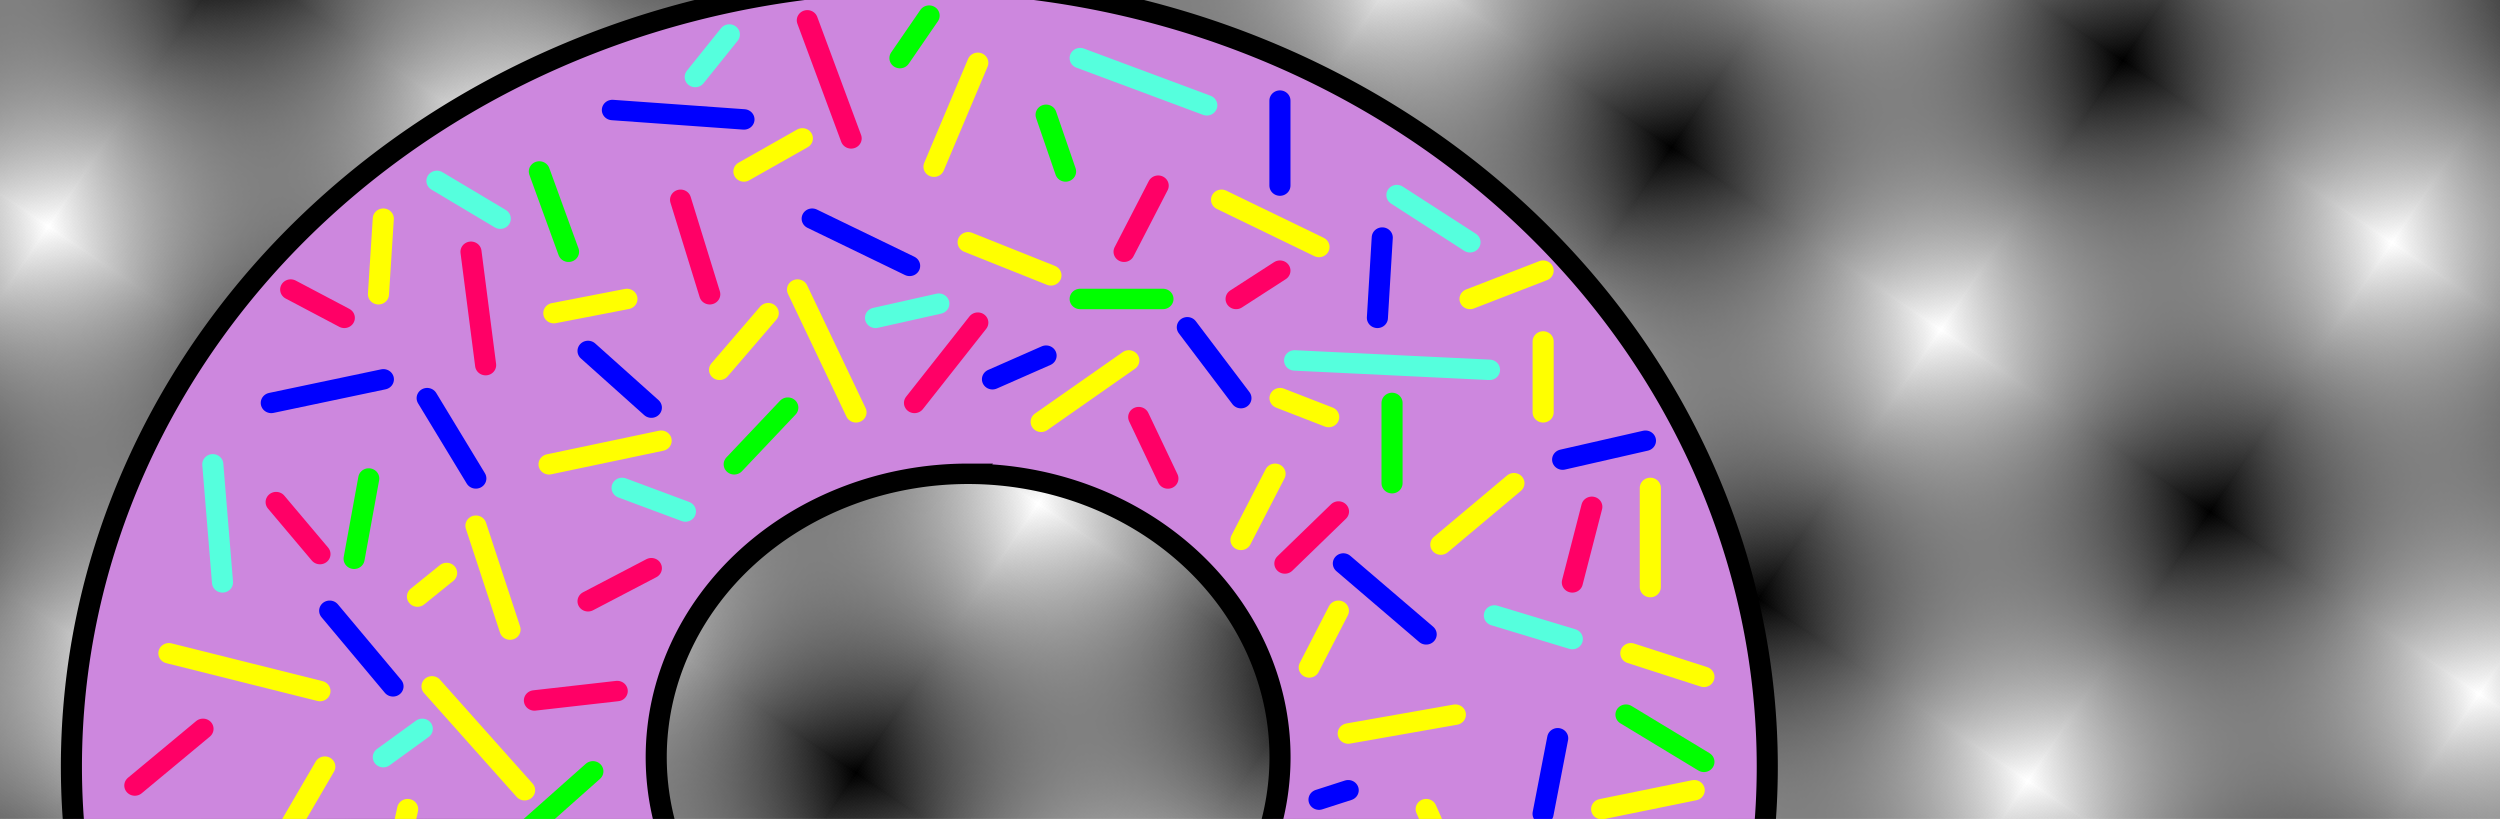 <?xml version="1.0" encoding="UTF-8" standalone="no"?>
<svg
   xmlns:dc="http://purl.org/dc/elements/1.1/"
   xmlns:cc="http://creativecommons.org/ns#"
   xmlns:rdf="http://www.w3.org/1999/02/22-rdf-syntax-ns#"
   xmlns:svg="http://www.w3.org/2000/svg"
   xmlns="http://www.w3.org/2000/svg"
   xmlns:xlink="http://www.w3.org/1999/xlink"
   xmlns:sodipodi="http://sodipodi.sourceforge.net/DTD/sodipodi-0.dtd"
   xmlns:inkscape="http://www.inkscape.org/namespaces/inkscape"
   width="290"
   height="95"
   viewBox="0 0 76.729 25.135"
   version="1.1"
   id="svg8"
   inkscape:version="1.0.1 (3bc2e813f5, 2020-09-07)"
   sodipodi:docname="Food_290x95_1.svg">
  <defs
     id="defs2">
    <pattern
       inkscape:collect="always"
       xlink:href="#Checkerboard"
       id="pattern3351"
       patternTransform="matrix(5.605,-8.282,8.282,5.605,0,0)" />
    <pattern
       inkscape:collect="always"
       patternUnits="userSpaceOnUse"
       width="2"
       height="2"
       patternTransform="translate(0,0) scale(10,10)"
       id="Checkerboard"
       inkscape:stockid="Checkerboard"
       inkscape:isstock="true">
      <rect
         style="fill:black;stroke:none"
         x="0"
         y="0"
         width="1"
         height="1"
         id="rect2447" />
      <rect
         style="fill:black;stroke:none"
         x="1"
         y="1"
         width="1"
         height="1"
         id="rect2449" />
    </pattern>
  </defs>
  <sodipodi:namedview
     id="base"
     pagecolor="#ffffff"
     bordercolor="#666666"
     borderopacity="1.0"
     inkscape:pageopacity="0.0"
     inkscape:pageshadow="2"
     inkscape:zoom="0.76367532"
     inkscape:cx="555.71741"
     inkscape:cy="43.647481"
     inkscape:document-units="px"
     inkscape:current-layer="layer1"
     inkscape:document-rotation="0"
     showgrid="false"
     units="px"
     borderlayer="true"
     inkscape:window-width="1920"
     inkscape:window-height="1017"
     inkscape:window-x="-8"
     inkscape:window-y="-8"
     inkscape:window-maximized="1"
     inkscape:snap-nodes="false" />
  <g
     inkscape:label="Background"
     inkscape:groupmode="layer"
     id="layer1"
     style="mix-blend-mode:exclusion">
    <path
       style="fill:url(#pattern3351);fill-opacity:1;fill-rule:nonzero;stroke:#000000;stroke-width:0.265px;stroke-linecap:butt;stroke-linejoin:miter;stroke-opacity:1"
       d="m -2.205,-3.43 0.98,31.848 334.404,-0.49 V -3.92 Z"
       id="path209"
       sodipodi:nodetypes="ccccc" />
  </g>
  <g
     inkscape:groupmode="layer"
     id="layer3"
     inkscape:label="Beer"
     style="opacity:1;mix-blend-mode:normal">
    <g
       id="g164"
       transform="translate(6.339,-5.03)">
      <path
         style="fill:#ffeeaa;stroke:#000000;stroke-width:0.265px;stroke-linecap:butt;stroke-linejoin:miter;stroke-opacity:1"
         d="m 18.374,-72.025 1.96,21.069 8.574,-0.245 1.96,-21.314 z"
         id="path43" />
      <path
         style="opacity:1;mix-blend-mode:normal;fill:#d4aa00;stroke:none;stroke-width:0.261px;stroke-linecap:butt;stroke-linejoin:miter;stroke-opacity:1"
         d="m 20.468,-51.043 8.388,-0.244 1.546,-18.351 -11.693,0.259 z"
         id="path51" />
      <circle
         style="fill:#ffeeaa;stroke:#000000;stroke-width:0.265"
         id="path45"
         cx="26.165"
         cy="-54.2"
         r="0.612" />
      <ellipse
         style="fill:#ffeeaa;stroke:#000000;stroke-width:0.178"
         id="path47"
         cx="25.896"
         cy="-61.291"
         rx="0.554"
         ry="0.598" />
      <circle
         style="opacity:1;mix-blend-mode:normal;fill:#ffeeaa;stroke:#000000;stroke-width:0.172"
         id="path45-5"
         cx="27.284"
         cy="-56.733"
         r="0.399" />
      <circle
         style="opacity:1;mix-blend-mode:normal;fill:#ffeeaa;stroke:#000000;stroke-width:0.172"
         id="path45-5-4"
         cx="25.378"
         cy="-57.686"
         r="0.399" />
      <circle
         style="opacity:1;mix-blend-mode:normal;fill:#ffeeaa;stroke:#000000;stroke-width:0.172"
         id="path45-5-4-0"
         cx="27.457"
         cy="-59.331"
         r="0.399" />
      <circle
         style="opacity:1;mix-blend-mode:normal;fill:#ffeeaa;stroke:#000000;stroke-width:0.265"
         id="path47-4"
         cx="27.457"
         cy="-63.922"
         r="0.857" />
      <circle
         style="opacity:1;mix-blend-mode:normal;fill:#ffeeaa;stroke:#000000;stroke-width:0.172"
         id="path45-5-4-0-7"
         cx="25.725"
         cy="-66.347"
         r="0.399" />
      <circle
         style="opacity:1;mix-blend-mode:normal;fill:#ffeeaa;stroke:#000000;stroke-width:0.172"
         id="path45-5-4-0-7-8"
         cx="27.717"
         cy="-67.82"
         r="0.399" />
    </g>
  </g>
  <g
     inkscape:groupmode="layer"
     id="layer2"
     inkscape:label="Donut">
    <g
       id="g1410"
       transform="matrix(2.442,0,0,2.367,-107.437,105.581)">
      <path
         id="path170"
         style="fill:#cd87de;stroke:#000000;stroke-width:0.265;stroke-linecap:round"
         d="M 55.522,-44.832 A 10.657,10.167 0 0 0 44.893,-34.665 10.657,10.167 0 0 0 55.55,-24.498 10.657,10.167 0 0 0 66.207,-34.665 10.657,10.167 0 0 0 55.55,-44.832 a 10.657,10.167 0 0 0 -0.028,0 z m 0.641,6.37 a 3.92,3.675 0 0 1 3.92,3.675 3.92,3.675 0 0 1 -3.92,3.675 3.92,3.675 0 0 1 -3.92,-3.675 3.92,3.675 0 0 1 3.92,-3.675 z" />
      <path
         style="fill:#00d400;stroke:#55ffdd;stroke-width:0.265px;stroke-linecap:round;stroke-linejoin:miter;stroke-opacity:1"
         d="M 46.792,-37.054 46.67,-38.585"
         id="path1011" />
      <path
         style="fill:none;stroke:#0000ff;stroke-width:0.265px;stroke-linecap:round;stroke-linejoin:miter;stroke-opacity:1"
         d="m 47.405,-39.381 1.409,-0.306"
         id="path1013" />
      <path
         style="fill:none;stroke:#00ff00;stroke-width:0.265px;stroke-linecap:round;stroke-linejoin:miter;stroke-opacity:1"
         d="m 48.446,-37.36 0.184,-1.041"
         id="path1015" />
      <path
         style="fill:none;stroke:#ffff00;stroke-width:0.265px;stroke-linecap:round;stroke-linejoin:miter;stroke-opacity:1"
         d="m 50.896,-38.585 1.409,-0.306"
         id="path1017" />
      <path
         style="fill:none;stroke:#ff0066;stroke-width:0.265px;stroke-linecap:round;stroke-linejoin:miter;stroke-opacity:1"
         d="m 50.099,-39.871 -0.184,-1.47"
         id="path1019" />
      <path
         style="fill:none;stroke:#00ff00;stroke-width:0.265px;stroke-linecap:round;stroke-linejoin:miter;stroke-opacity:1"
         d="m 51.141,-41.341 -0.367,-1.041"
         id="path1021" />
      <path
         style="fill:none;stroke:#0000ff;stroke-width:0.265px;stroke-linecap:round;stroke-linejoin:miter;stroke-opacity:1"
         d="m 51.692,-43.179 1.654,0.122"
         id="path1023" />
      <path
         style="fill:none;stroke:#ff0066;stroke-width:0.265px;stroke-linecap:round;stroke-linejoin:miter;stroke-opacity:1"
         d="m 52.549,-42.015 0.367,1.225"
         id="path1025" />
      <path
         style="fill:none;stroke:#ffff00;stroke-width:0.265px;stroke-linecap:round;stroke-linejoin:miter;stroke-opacity:1"
         d="m 51.875,-40.729 -0.919,0.184"
         id="path1027" />
      <path
         style="fill:none;stroke:#ffff00;stroke-width:0.265px;stroke-linecap:round;stroke-linejoin:miter;stroke-opacity:1"
         d="m 49.977,-37.789 0.429,1.347"
         id="path1029" />
      <path
         style="fill:none;stroke:#0000ff;stroke-width:0.265px;stroke-linecap:round;stroke-linejoin:miter;stroke-opacity:1"
         d="m 49.364,-39.443 0.612,1.041"
         id="path1031" />
      <path
         style="fill:none;stroke:#ffff00;stroke-width:0.265px;stroke-linecap:round;stroke-linejoin:miter;stroke-opacity:1"
         d="m 48.752,-40.79 0.061,-0.98"
         id="path1033" />
      <path
         style="fill:none;stroke:#ff0066;stroke-width:0.265px;stroke-linecap:round;stroke-linejoin:miter;stroke-opacity:1"
         d="m 45.69,-34.42 0.857,-0.735"
         id="path1035" />
      <path
         style="fill:none;stroke:#ffff00;stroke-width:0.265px;stroke-linecap:round;stroke-linejoin:miter;stroke-opacity:1"
         d="m 46.118,-36.135 1.899,0.49"
         id="path1037" />
      <path
         style="fill:none;stroke:#ff0066;stroke-width:0.265px;stroke-linecap:round;stroke-linejoin:miter;stroke-opacity:1"
         d="m 47.466,-38.095 0.551,0.674"
         id="path1039" />
      <path
         style="fill:none;stroke:#ff0066;stroke-width:0.265px;stroke-linecap:round;stroke-linejoin:miter;stroke-opacity:1"
         d="m 51.386,-36.809 0.796,-0.429"
         id="path1041" />
      <path
         style="fill:none;stroke:#ffff00;stroke-width:0.265px;stroke-linecap:round;stroke-linejoin:miter;stroke-opacity:1"
         d="m 50.589,-34.359 -1.164,-1.347"
         id="path1043" />
      <path
         style="fill:none;stroke:#ffff00;stroke-width:0.265px;stroke-linecap:round;stroke-linejoin:miter;stroke-opacity:1"
         d="m 48.078,-34.665 -0.796,1.409"
         id="path1045" />
      <path
         style="fill:#00d400;stroke:#55ffdd;stroke-width:0.265px;stroke-linecap:round;stroke-linejoin:miter;stroke-opacity:1"
         d="m 47.405,-31.174 0.857,-0.367"
         id="path1047" />
      <path
         style="fill:none;stroke:#ff0066;stroke-width:0.265px;stroke-linecap:round;stroke-linejoin:miter;stroke-opacity:1"
         d="m 48.446,-29.214 0.367,-1.409"
         id="path1049" />
      <path
         style="fill:none;stroke:#ff0066;stroke-width:0.265px;stroke-linecap:round;stroke-linejoin:miter;stroke-opacity:1"
         d="m 50.896,-29.888 0.857,0.122"
         id="path1051" />
      <path
         style="fill:none;stroke:#0000ff;stroke-width:0.265px;stroke-linecap:round;stroke-linejoin:miter;stroke-opacity:1"
         d="m 51.569,-28.296 -0.184,1.225"
         id="path1053" />
      <path
         style="fill:none;stroke:#00ff00;stroke-width:0.265px;stroke-linecap:round;stroke-linejoin:miter;stroke-opacity:1"
         d="m 50.467,-28.602 -1.47,0.184"
         id="path1055" />
      <path
         style="fill:none;stroke:#ffff00;stroke-width:0.265px;stroke-linecap:round;stroke-linejoin:miter;stroke-opacity:1"
         d="m 49.732,-29.582 -0.49,0.061"
         id="path1057" />
      <path
         style="fill:none;stroke:#ffff00;stroke-width:0.265px;stroke-linecap:round;stroke-linejoin:miter;stroke-opacity:1"
         d="m 47.711,-29.827 -0.796,-0.857"
         id="path1059" />
      <path
         style="fill:none;stroke:#ff0066;stroke-width:0.265px;stroke-linecap:round;stroke-linejoin:miter;stroke-opacity:1"
         d="m 46.425,-31.97 -0.061,-0.857"
         id="path1061" />
      <path
         style="fill:none;stroke:#00ff00;stroke-width:0.265px;stroke-linecap:round;stroke-linejoin:miter;stroke-opacity:1"
         d="m 46.057,-33.624 0.98,0.49"
         id="path1063" />
      <path
         style="fill:none;stroke:#ffff00;stroke-width:0.265px;stroke-linecap:round;stroke-linejoin:miter;stroke-opacity:1"
         d="m 47.588,-32.154 0.674,-0.612"
         id="path1065" />
      <path
         style="fill:none;stroke:#ffff00;stroke-width:0.265px;stroke-linecap:round;stroke-linejoin:miter;stroke-opacity:1"
         d="m 49.732,-32.46 0.429,0.919"
         id="path1067" />
      <path
         style="fill:none;stroke:#0000ff;stroke-width:0.265px;stroke-linecap:round;stroke-linejoin:miter;stroke-opacity:1"
         d="M 49.793,-30.623 48.874,-31.542"
         id="path1069" />
      <path
         style="fill:none;stroke:#ffff00;stroke-width:0.265px;stroke-linecap:round;stroke-linejoin:miter;stroke-opacity:1"
         d="m 48.874,-32.95 0.245,-1.164"
         id="path1071" />
      <path
         style="fill:none;stroke:#0000ff;stroke-width:0.265px;stroke-linecap:round;stroke-linejoin:miter;stroke-opacity:1"
         d="m 48.568,-33.747 -0.612,0.122"
         id="path1073" />
      <path
         style="fill:none;stroke:#0000ff;stroke-width:0.265px;stroke-linecap:round;stroke-linejoin:miter;stroke-opacity:1"
         d="m 48.139,-36.686 0.796,0.98"
         id="path1075" />
      <path
         style="fill:none;stroke:#ffff00;stroke-width:0.265px;stroke-linecap:round;stroke-linejoin:miter;stroke-opacity:1"
         d="m 49.242,-36.87 0.367,-0.306"
         id="path1077" />
      <path
         style="fill:none;stroke:#ff0066;stroke-width:0.265px;stroke-linecap:round;stroke-linejoin:miter;stroke-opacity:1"
         d="m 50.712,-35.523 1.041,-0.122"
         id="path1079" />
      <path
         style="fill:#00d400;stroke:#55ffdd;stroke-width:0.265px;stroke-linecap:round;stroke-linejoin:miter;stroke-opacity:1"
         d="m 49.303,-35.155 -0.49,0.367"
         id="path1081" />
      <path
         style="fill:none;stroke:#00ff00;stroke-width:0.265px;stroke-linecap:round;stroke-linejoin:miter;stroke-opacity:1"
         d="m 49.977,-33.257 1.47,-1.347"
         id="path1083" />
      <path
         style="fill:none;stroke:#ff0066;stroke-width:0.265px;stroke-linecap:round;stroke-linejoin:miter;stroke-opacity:1"
         d="m 51.141,-32.644 0.796,0.98"
         id="path1085" />
      <path
         style="fill:none;stroke:#ffff00;stroke-width:0.265px;stroke-linecap:round;stroke-linejoin:miter;stroke-opacity:1"
         d="m 50.651,-30.439 0.429,-0.98"
         id="path1087" />
      <path
         style="fill:none;stroke:#ff0066;stroke-width:0.265px;stroke-linecap:round;stroke-linejoin:miter;stroke-opacity:1"
         d="m 51.447,-25.723 -1.041,-0.857"
         id="path1089" />
      <path
         style="fill:#00d400;stroke:#55ffdd;stroke-width:0.265px;stroke-linecap:round;stroke-linejoin:miter;stroke-opacity:1"
         d="m 49.242,-27.255 0.796,-0.367"
         id="path1091" />
      <path
         style="fill:none;stroke:#0000ff;stroke-width:0.265px;stroke-linecap:round;stroke-linejoin:miter;stroke-opacity:1"
         d="m 53.1,-30.991 0.306,1.592"
         id="path1093" />
      <path
         style="fill:none;stroke:#ffff00;stroke-width:0.265px;stroke-linecap:round;stroke-linejoin:miter;stroke-opacity:1"
         d="m 52.182,-29.031 1.47,1.041"
         id="path1095" />
      <path
         style="fill:none;stroke:#ffff00;stroke-width:0.265px;stroke-linecap:round;stroke-linejoin:miter;stroke-opacity:1"
         d="m 51.937,-31.052 0.796,-0.551"
         id="path1097" />
      <path
         style="fill:none;stroke:#ffff00;stroke-width:0.265px;stroke-linecap:round;stroke-linejoin:miter;stroke-opacity:1"
         d="m 52.61,-27.377 -0.061,1.102"
         id="path1099" />
      <path
         style="fill:none;stroke:#0000ff;stroke-width:0.265px;stroke-linecap:round;stroke-linejoin:miter;stroke-opacity:1"
         d="m 53.407,-25.233 0.857,-1.041"
         id="path1101" />
      <path
         style="fill:none;stroke:#ff0066;stroke-width:0.265px;stroke-linecap:round;stroke-linejoin:miter;stroke-opacity:1"
         d="m 53.529,-27.316 1.47,-0.245"
         id="path1103" />
      <path
         style="fill:none;stroke:#ffff00;stroke-width:0.265px;stroke-linecap:round;stroke-linejoin:miter;stroke-opacity:1"
         d="m 54.632,-26.826 0.245,0.919"
         id="path1105" />
      <path
         style="fill:#00d400;stroke:#55ffdd;stroke-width:0.265px;stroke-linecap:round;stroke-linejoin:miter;stroke-opacity:1"
         d="m 53.407,-28.602 0.919,-0.796"
         id="path1107" />
      <path
         style="fill:none;stroke:#00ff00;stroke-width:0.265px;stroke-linecap:round;stroke-linejoin:miter;stroke-opacity:1"
         d="m 54.203,-30.439 1.654,-0.061"
         id="path1109" />
      <path
         style="fill:none;stroke:#ff0066;stroke-width:0.265px;stroke-linecap:round;stroke-linejoin:miter;stroke-opacity:1"
         d="m 55.305,-29.643 -0.184,0.735"
         id="path1111" />
      <path
         style="fill:none;stroke:#0000ff;stroke-width:0.265px;stroke-linecap:round;stroke-linejoin:miter;stroke-opacity:1"
         d="m 54.509,-28.418 1.102,0.306"
         id="path1113" />
      <path
         style="fill:#00d400;stroke:#55ffdd;stroke-width:0.265px;stroke-linecap:round;stroke-linejoin:miter;stroke-opacity:1"
         d="m 55.55,-27.071 1.041,0.735"
         id="path1115" />
      <path
         style="fill:none;stroke:#00ff00;stroke-width:0.265px;stroke-linecap:round;stroke-linejoin:miter;stroke-opacity:1"
         d="m 55.55,-25.356 0.306,-0.857"
         id="path1117" />
      <path
         style="fill:none;stroke:#0000ff;stroke-width:0.265px;stroke-linecap:round;stroke-linejoin:miter;stroke-opacity:1"
         d="m 51.386,-40.055 0.796,0.735"
         id="path1119" />
      <path
         style="fill:none;stroke:#ff0066;stroke-width:0.265px;stroke-linecap:round;stroke-linejoin:miter;stroke-opacity:1"
         d="m 48.323,-40.484 -0.674,-0.367"
         id="path1121" />
      <path
         style="fill:#00d400;stroke:#55ffdd;stroke-width:0.265px;stroke-linecap:round;stroke-linejoin:miter;stroke-opacity:1"
         d="m 49.487,-42.26 0.796,0.49"
         id="path1123" />
      <path
         style="fill:#00d400;stroke:#55ffdd;stroke-width:0.265px;stroke-linecap:round;stroke-linejoin:miter;stroke-opacity:1"
         d="m 53.162,-44.158 -0.429,0.551"
         id="path1125" />
      <path
         style="fill:none;stroke:#ff0066;stroke-width:0.265px;stroke-linecap:round;stroke-linejoin:miter;stroke-opacity:1"
         d="m 54.142,-44.342 0.551,1.531"
         id="path1127" />
      <path
         style="fill:none;stroke:#ffff00;stroke-width:0.265px;stroke-linecap:round;stroke-linejoin:miter;stroke-opacity:1"
         d="m 53.345,-42.382 0.735,-0.429"
         id="path1129" />
      <path
         style="fill:none;stroke:#ffff00;stroke-width:0.265px;stroke-linecap:round;stroke-linejoin:miter;stroke-opacity:1"
         d="m 53.039,-39.81 0.612,-0.735"
         id="path1131" />
      <path
         style="fill:#00d400;stroke:#55ffdd;stroke-width:0.265px;stroke-linecap:round;stroke-linejoin:miter;stroke-opacity:1"
         d="m 51.814,-38.279 0.796,0.306"
         id="path1133" />
      <path
         style="fill:none;stroke:#00ff00;stroke-width:0.265px;stroke-linecap:round;stroke-linejoin:miter;stroke-opacity:1"
         d="m 53.223,-38.585 0.674,-0.735"
         id="path1135" />
      <path
         style="fill:none;stroke:#ffff00;stroke-width:0.265px;stroke-linecap:round;stroke-linejoin:miter;stroke-opacity:1"
         d="m 54.754,-39.259 -0.735,-1.592"
         id="path1137" />
      <path
         style="fill:none;stroke:#0000ff;stroke-width:0.265px;stroke-linecap:round;stroke-linejoin:miter;stroke-opacity:1"
         d="m 54.203,-41.77 1.225,0.612"
         id="path1139" />
      <path
         style="fill:none;stroke:#ffff00;stroke-width:0.265px;stroke-linecap:round;stroke-linejoin:miter;stroke-opacity:1"
         d="m 55.734,-42.444 0.551,-1.347"
         id="path1141" />
      <path
         style="fill:none;stroke:#00ff00;stroke-width:0.265px;stroke-linecap:round;stroke-linejoin:miter;stroke-opacity:1"
         d="m 57.388,-42.382 -0.245,-0.735"
         id="path1143" />
      <path
         style="fill:#00d400;stroke:#55ffdd;stroke-width:0.265px;stroke-linecap:round;stroke-linejoin:miter;stroke-opacity:1"
         d="m 57.571,-43.852 1.592,0.612"
         id="path1145" />
      <path
         style="fill:none;stroke:#ff0066;stroke-width:0.265px;stroke-linecap:round;stroke-linejoin:miter;stroke-opacity:1"
         d="m 55.489,-39.381 0.796,-1.041"
         id="path1147" />
      <path
         style="fill:#00d400;stroke:#55ffdd;stroke-width:0.265px;stroke-linecap:round;stroke-linejoin:miter;stroke-opacity:1"
         d="m 54.999,-40.484 0.796,-0.184"
         id="path1149" />
      <path
         style="fill:none;stroke:#ffff00;stroke-width:0.265px;stroke-linecap:round;stroke-linejoin:miter;stroke-opacity:1"
         d="m 56.163,-41.464 1.041,0.429"
         id="path1151" />
      <path
         style="fill:none;stroke:#ffff00;stroke-width:0.265px;stroke-linecap:round;stroke-linejoin:miter;stroke-opacity:1"
         d="m 57.081,-39.136 1.102,-0.796"
         id="path1153" />
      <path
         style="fill:none;stroke:#ff0066;stroke-width:0.265px;stroke-linecap:round;stroke-linejoin:miter;stroke-opacity:1"
         d="m 58.674,-38.401 -0.367,-0.796"
         id="path1155" />
      <path
         style="fill:none;stroke:#0000ff;stroke-width:0.265px;stroke-linecap:round;stroke-linejoin:miter;stroke-opacity:1"
         d="M 57.143,-39.994 56.469,-39.688"
         id="path1157" />
      <path
         style="fill:none;stroke:#ff0066;stroke-width:0.265px;stroke-linecap:round;stroke-linejoin:miter;stroke-opacity:1"
         d="m 58.123,-41.341 0.429,-0.857"
         id="path1159" />
      <path
         style="fill:none;stroke:#0000ff;stroke-width:0.265px;stroke-linecap:round;stroke-linejoin:miter;stroke-opacity:1"
         d="m 60.082,-43.301 v 1.102"
         id="path1161" />
      <path
         style="fill:none;stroke:#ff0066;stroke-width:0.265px;stroke-linecap:round;stroke-linejoin:miter;stroke-opacity:1"
         d="m 56.714,-25.478 0.857,0.122"
         id="path1163" />
      <path
         style="fill:none;stroke:#0000ff;stroke-width:0.265px;stroke-linecap:round;stroke-linejoin:miter;stroke-opacity:1"
         d="m 57.571,-26.581 0.429,-1.715"
         id="path1165" />
      <path
         style="fill:none;stroke:#ffff00;stroke-width:0.265px;stroke-linecap:round;stroke-linejoin:miter;stroke-opacity:1"
         d="m 56.408,-28.112 0.061,0.735"
         id="path1167" />
      <path
         style="fill:none;stroke:#ffff00;stroke-width:0.265px;stroke-linecap:round;stroke-linejoin:miter;stroke-opacity:1"
         d="m 58.429,-26.826 1.225,-0.429"
         id="path1169" />
      <path
         style="fill:none;stroke:#ffff00;stroke-width:0.265px;stroke-linecap:round;stroke-linejoin:miter;stroke-opacity:1"
         d="m 58.49,-26.397 -0.122,0.796"
         id="path1171" />
      <path
         style="fill:#00d400;stroke:#55ffdd;stroke-width:0.265px;stroke-linecap:round;stroke-linejoin:miter;stroke-opacity:1"
         d="m 59.899,-26.642 0.735,0.429"
         id="path1173" />
      <path
         style="fill:none;stroke:#ffff00;stroke-width:0.265px;stroke-linecap:round;stroke-linejoin:miter;stroke-opacity:1"
         d="m 56.775,-29.582 0.735,0.49"
         id="path1175" />
      <path
         style="fill:#00d400;stroke:#55ffdd;stroke-width:0.265px;stroke-linecap:round;stroke-linejoin:miter;stroke-opacity:1"
         d="m 57.265,-30.317 0.796,-0.612"
         id="path1177" />
      <path
         style="fill:#00d400;stroke:#55ffdd;stroke-width:0.265px;stroke-linecap:round;stroke-linejoin:miter;stroke-opacity:1"
         d="m 58.98,-29.949 0.857,0.857"
         id="path1179" />
      <path
         style="fill:none;stroke:#00ff00;stroke-width:0.265px;stroke-linecap:round;stroke-linejoin:miter;stroke-opacity:1"
         d="M 59.041,-28.112 58.796,-29.214"
         id="path1181" />
      <path
         style="fill:none;stroke:#ffff00;stroke-width:0.265px;stroke-linecap:round;stroke-linejoin:miter;stroke-opacity:1"
         d="m 59.592,-31.419 1.347,0.429"
         id="path1183" />
      <path
         style="fill:none;stroke:#ffff00;stroke-width:0.265px;stroke-linecap:round;stroke-linejoin:miter;stroke-opacity:1"
         d="m 61.307,-27.806 0.796,0.429"
         id="path1185" />
      <path
         style="fill:none;stroke:#0000ff;stroke-width:0.265px;stroke-linecap:round;stroke-linejoin:miter;stroke-opacity:1"
         d="m 60.511,-28.173 0.49,-1.225"
         id="path1187" />
      <path
         style="fill:none;stroke:#ff0066;stroke-width:0.265px;stroke-linecap:round;stroke-linejoin:miter;stroke-opacity:1"
         d="m 62.777,-29.582 1.041,-0.184"
         id="path1189" />
      <path
         style="fill:none;stroke:#ffff00;stroke-width:0.265px;stroke-linecap:round;stroke-linejoin:miter;stroke-opacity:1"
         d="m 62.716,-28.418 -0.612,-1.225"
         id="path1191" />
      <path
         style="fill:#00d400;stroke:#55ffdd;stroke-width:0.265px;stroke-linecap:round;stroke-linejoin:miter;stroke-opacity:1"
         d="m 61.369,-30.562 0.429,-1.776"
         id="path1193" />
      <path
         style="fill:none;stroke:#ff0066;stroke-width:0.265px;stroke-linecap:round;stroke-linejoin:miter;stroke-opacity:1"
         d="m 59.531,-30.684 0.429,0.551"
         id="path1195" />
      <path
         style="fill:none;stroke:#ff0066;stroke-width:0.265px;stroke-linecap:round;stroke-linejoin:miter;stroke-opacity:1"
         d="m 58.919,-30.746 -0.98,-0.674"
         id="path1197" />
      <path
         style="fill:none;stroke:#ff0066;stroke-width:0.265px;stroke-linecap:round;stroke-linejoin:miter;stroke-opacity:1"
         d="m 60.695,-32.767 0.429,-1.041"
         id="path1199" />
      <path
         style="fill:#00d400;stroke:#55ffdd;stroke-width:0.265px;stroke-linecap:round;stroke-linejoin:miter;stroke-opacity:1"
         d="m 62.9,-33.44 0.796,0.49"
         id="path1201" />
      <path
         style="fill:none;stroke:#ff0066;stroke-width:0.265px;stroke-linecap:round;stroke-linejoin:miter;stroke-opacity:1"
         d="m 63.635,-31.358 1.164,-0.49"
         id="path1203" />
      <path
         style="fill:none;stroke:#0000ff;stroke-width:0.265px;stroke-linecap:round;stroke-linejoin:miter;stroke-opacity:1"
         d="m 62.961,-30.562 -1.409,0.551"
         id="path1205" />
      <path
         style="fill:none;stroke:#00ff00;stroke-width:0.265px;stroke-linecap:round;stroke-linejoin:miter;stroke-opacity:1"
         d="m 61.675,-29.153 0.306,0.551"
         id="path1207" />
      <path
         style="fill:none;stroke:#ffff00;stroke-width:0.265px;stroke-linecap:round;stroke-linejoin:miter;stroke-opacity:1"
         d="m 60.94,-35.094 1.347,-0.245"
         id="path1209" />
      <path
         style="fill:none;stroke:#ffff00;stroke-width:0.265px;stroke-linecap:round;stroke-linejoin:miter;stroke-opacity:1"
         d="m 61.92,-34.114 0.367,0.857"
         id="path1211" />
      <path
         style="fill:none;stroke:#0000ff;stroke-width:0.265px;stroke-linecap:round;stroke-linejoin:miter;stroke-opacity:1"
         d="m 60.94,-34.359 -0.367,0.122"
         id="path1213" />
      <path
         style="fill:none;stroke:#ffff00;stroke-width:0.265px;stroke-linecap:round;stroke-linejoin:miter;stroke-opacity:1"
         d="m 64.125,-34.114 1.164,-0.245"
         id="path1215" />
      <path
         style="fill:none;stroke:#ffff00;stroke-width:0.265px;stroke-linecap:round;stroke-linejoin:miter;stroke-opacity:1"
         d="m 62.532,-32.215 0.674,-0.49"
         id="path1217" />
      <path
         style="fill:none;stroke:#00ff00;stroke-width:0.265px;stroke-linecap:round;stroke-linejoin:miter;stroke-opacity:1"
         d="m 61.92,-31.481 0.857,0.612"
         id="path1219" />
      <path
         style="fill:none;stroke:#ffff00;stroke-width:0.265px;stroke-linecap:round;stroke-linejoin:miter;stroke-opacity:1"
         d="m 63.512,-30.562 0.674,0.122"
         id="path1221" />
      <path
         style="fill:none;stroke:#0000ff;stroke-width:0.265px;stroke-linecap:round;stroke-linejoin:miter;stroke-opacity:1"
         d="m 64.737,-33.502 0.551,0.429"
         id="path1223" />
      <path
         style="fill:none;stroke:#ff0066;stroke-width:0.265px;stroke-linecap:round;stroke-linejoin:miter;stroke-opacity:1"
         d="m 64.431,-32.277 -0.245,-1.47"
         id="path1225" />
      <path
         style="fill:none;stroke:#ffff00;stroke-width:0.265px;stroke-linecap:round;stroke-linejoin:miter;stroke-opacity:1"
         d="m 64.492,-36.135 0.919,0.306"
         id="path1229" />
      <path
         style="fill:none;stroke:#00ff00;stroke-width:0.265px;stroke-linecap:round;stroke-linejoin:miter;stroke-opacity:1"
         d="m 64.431,-35.339 0.98,0.612"
         id="path1231" />
      <path
         style="fill:none;stroke:#0000ff;stroke-width:0.265px;stroke-linecap:round;stroke-linejoin:miter;stroke-opacity:1"
         d="m 61.92,-36.38 -1.041,-0.919"
         id="path1233" />
      <path
         style="fill:none;stroke:#ffff00;stroke-width:0.265px;stroke-linecap:round;stroke-linejoin:miter;stroke-opacity:1"
         d="m 60.45,-35.951 0.367,-0.735"
         id="path1235" />
      <path
         style="fill:none;stroke:#ffff00;stroke-width:0.265px;stroke-linecap:round;stroke-linejoin:miter;stroke-opacity:1"
         d="m 59.592,-37.605 0.429,-0.857"
         id="path1237" />
      <path
         style="fill:none;stroke:#0000ff;stroke-width:0.265px;stroke-linecap:round;stroke-linejoin:miter;stroke-opacity:1"
         d="m 59.592,-39.443 -0.674,-0.919"
         id="path1239" />
      <path
         style="fill:none;stroke:#00ff00;stroke-width:0.265px;stroke-linecap:round;stroke-linejoin:miter;stroke-opacity:1"
         d="m 57.571,-40.729 h 1.041"
         id="path1241" />
      <path
         style="fill:none;stroke:#ffff00;stroke-width:0.265px;stroke-linecap:round;stroke-linejoin:miter;stroke-opacity:1"
         d="m 59.348,-42.015 1.225,0.612"
         id="path1243" />
      <path
         style="fill:none;stroke:#ff0066;stroke-width:0.265px;stroke-linecap:round;stroke-linejoin:miter;stroke-opacity:1"
         d="m 59.531,-40.729 0.551,-0.367"
         id="path1245" />
      <path
         style="fill:#00d400;stroke:#55ffdd;stroke-width:0.265px;stroke-linecap:round;stroke-linejoin:miter;stroke-opacity:1"
         d="m 60.266,-39.932 2.45,0.122"
         id="path1247" />
      <path
         style="fill:none;stroke:#0000ff;stroke-width:0.265px;stroke-linecap:round;stroke-linejoin:miter;stroke-opacity:1"
         d="m 61.307,-40.484 0.061,-1.041"
         id="path1249" />
      <path
         style="fill:#00d400;stroke:#55ffdd;stroke-width:0.265px;stroke-linecap:round;stroke-linejoin:miter;stroke-opacity:1"
         d="m 61.552,-42.076 0.919,0.612"
         id="path1251" />
      <path
         style="fill:none;stroke:#00ff00;stroke-width:0.265px;stroke-linecap:round;stroke-linejoin:miter;stroke-opacity:1"
         d="m 55.673,-44.403 -0.367,0.551"
         id="path1253" />
      <path
         style="fill:none;stroke:#ff0066;stroke-width:0.265px;stroke-linecap:round;stroke-linejoin:miter;stroke-opacity:1"
         d="m 63.757,-37.054 0.245,-0.98"
         id="path1255" />
      <path
         style="fill:none;stroke:#00ff00;stroke-width:0.265px;stroke-linecap:round;stroke-linejoin:miter;stroke-opacity:1"
         d="m 61.491,-38.34 v -1.041"
         id="path1257" />
      <path
         style="fill:none;stroke:#ffff00;stroke-width:0.265px;stroke-linecap:round;stroke-linejoin:miter;stroke-opacity:1"
         d="m 63.39,-39.259 v -0.919"
         id="path1259" />
      <path
         style="fill:none;stroke:#ffff00;stroke-width:0.265px;stroke-linecap:round;stroke-linejoin:miter;stroke-opacity:1"
         d="m 62.471,-40.729 0.919,-0.367"
         id="path1261" />
      <path
         style="fill:none;stroke:#ffff00;stroke-width:0.265px;stroke-linecap:round;stroke-linejoin:miter;stroke-opacity:1"
         d="m 60.695,-39.198 -0.612,-0.245"
         id="path1263" />
      <path
         style="fill:none;stroke:#ff0066;stroke-width:0.265px;stroke-linecap:round;stroke-linejoin:miter;stroke-opacity:1"
         d="m 60.144,-37.299 0.674,-0.674"
         id="path1265" />
      <path
         style="fill:none;stroke:#ffff00;stroke-width:0.265px;stroke-linecap:round;stroke-linejoin:miter;stroke-opacity:1"
         d="m 62.104,-37.544 0.919,-0.796"
         id="path1267" />
      <path
         style="fill:#00d400;stroke:#55ffdd;stroke-width:0.265px;stroke-linecap:round;stroke-linejoin:miter;stroke-opacity:1"
         d="m 62.777,-36.625 0.98,0.306"
         id="path1269" />
      <path
         style="fill:none;stroke:#0000ff;stroke-width:0.265px;stroke-linecap:round;stroke-linejoin:miter;stroke-opacity:1"
         d="m 63.573,-35.033 -0.184,0.98"
         id="path1271" />
      <path
         style="fill:none;stroke:#ffff00;stroke-width:0.265px;stroke-linecap:round;stroke-linejoin:miter;stroke-opacity:1"
         d="m 64.737,-36.993 v -1.286"
         id="path1273" />
      <path
         style="fill:none;stroke:#0000ff;stroke-width:0.265px;stroke-linecap:round;stroke-linejoin:miter;stroke-opacity:1"
         d="m 63.635,-38.646 1.041,-0.245"
         id="path1275" />
    </g>
  </g>
  <g
     inkscape:groupmode="layer"
     id="layer4"
     inkscape:label="Hamburger" />
  <g
     inkscape:groupmode="layer"
     id="layer5"
     inkscape:label="Noodles" />
  <g
     inkscape:groupmode="layer"
     id="layer6"
     inkscape:label="Grocery Bag" />
</svg>
